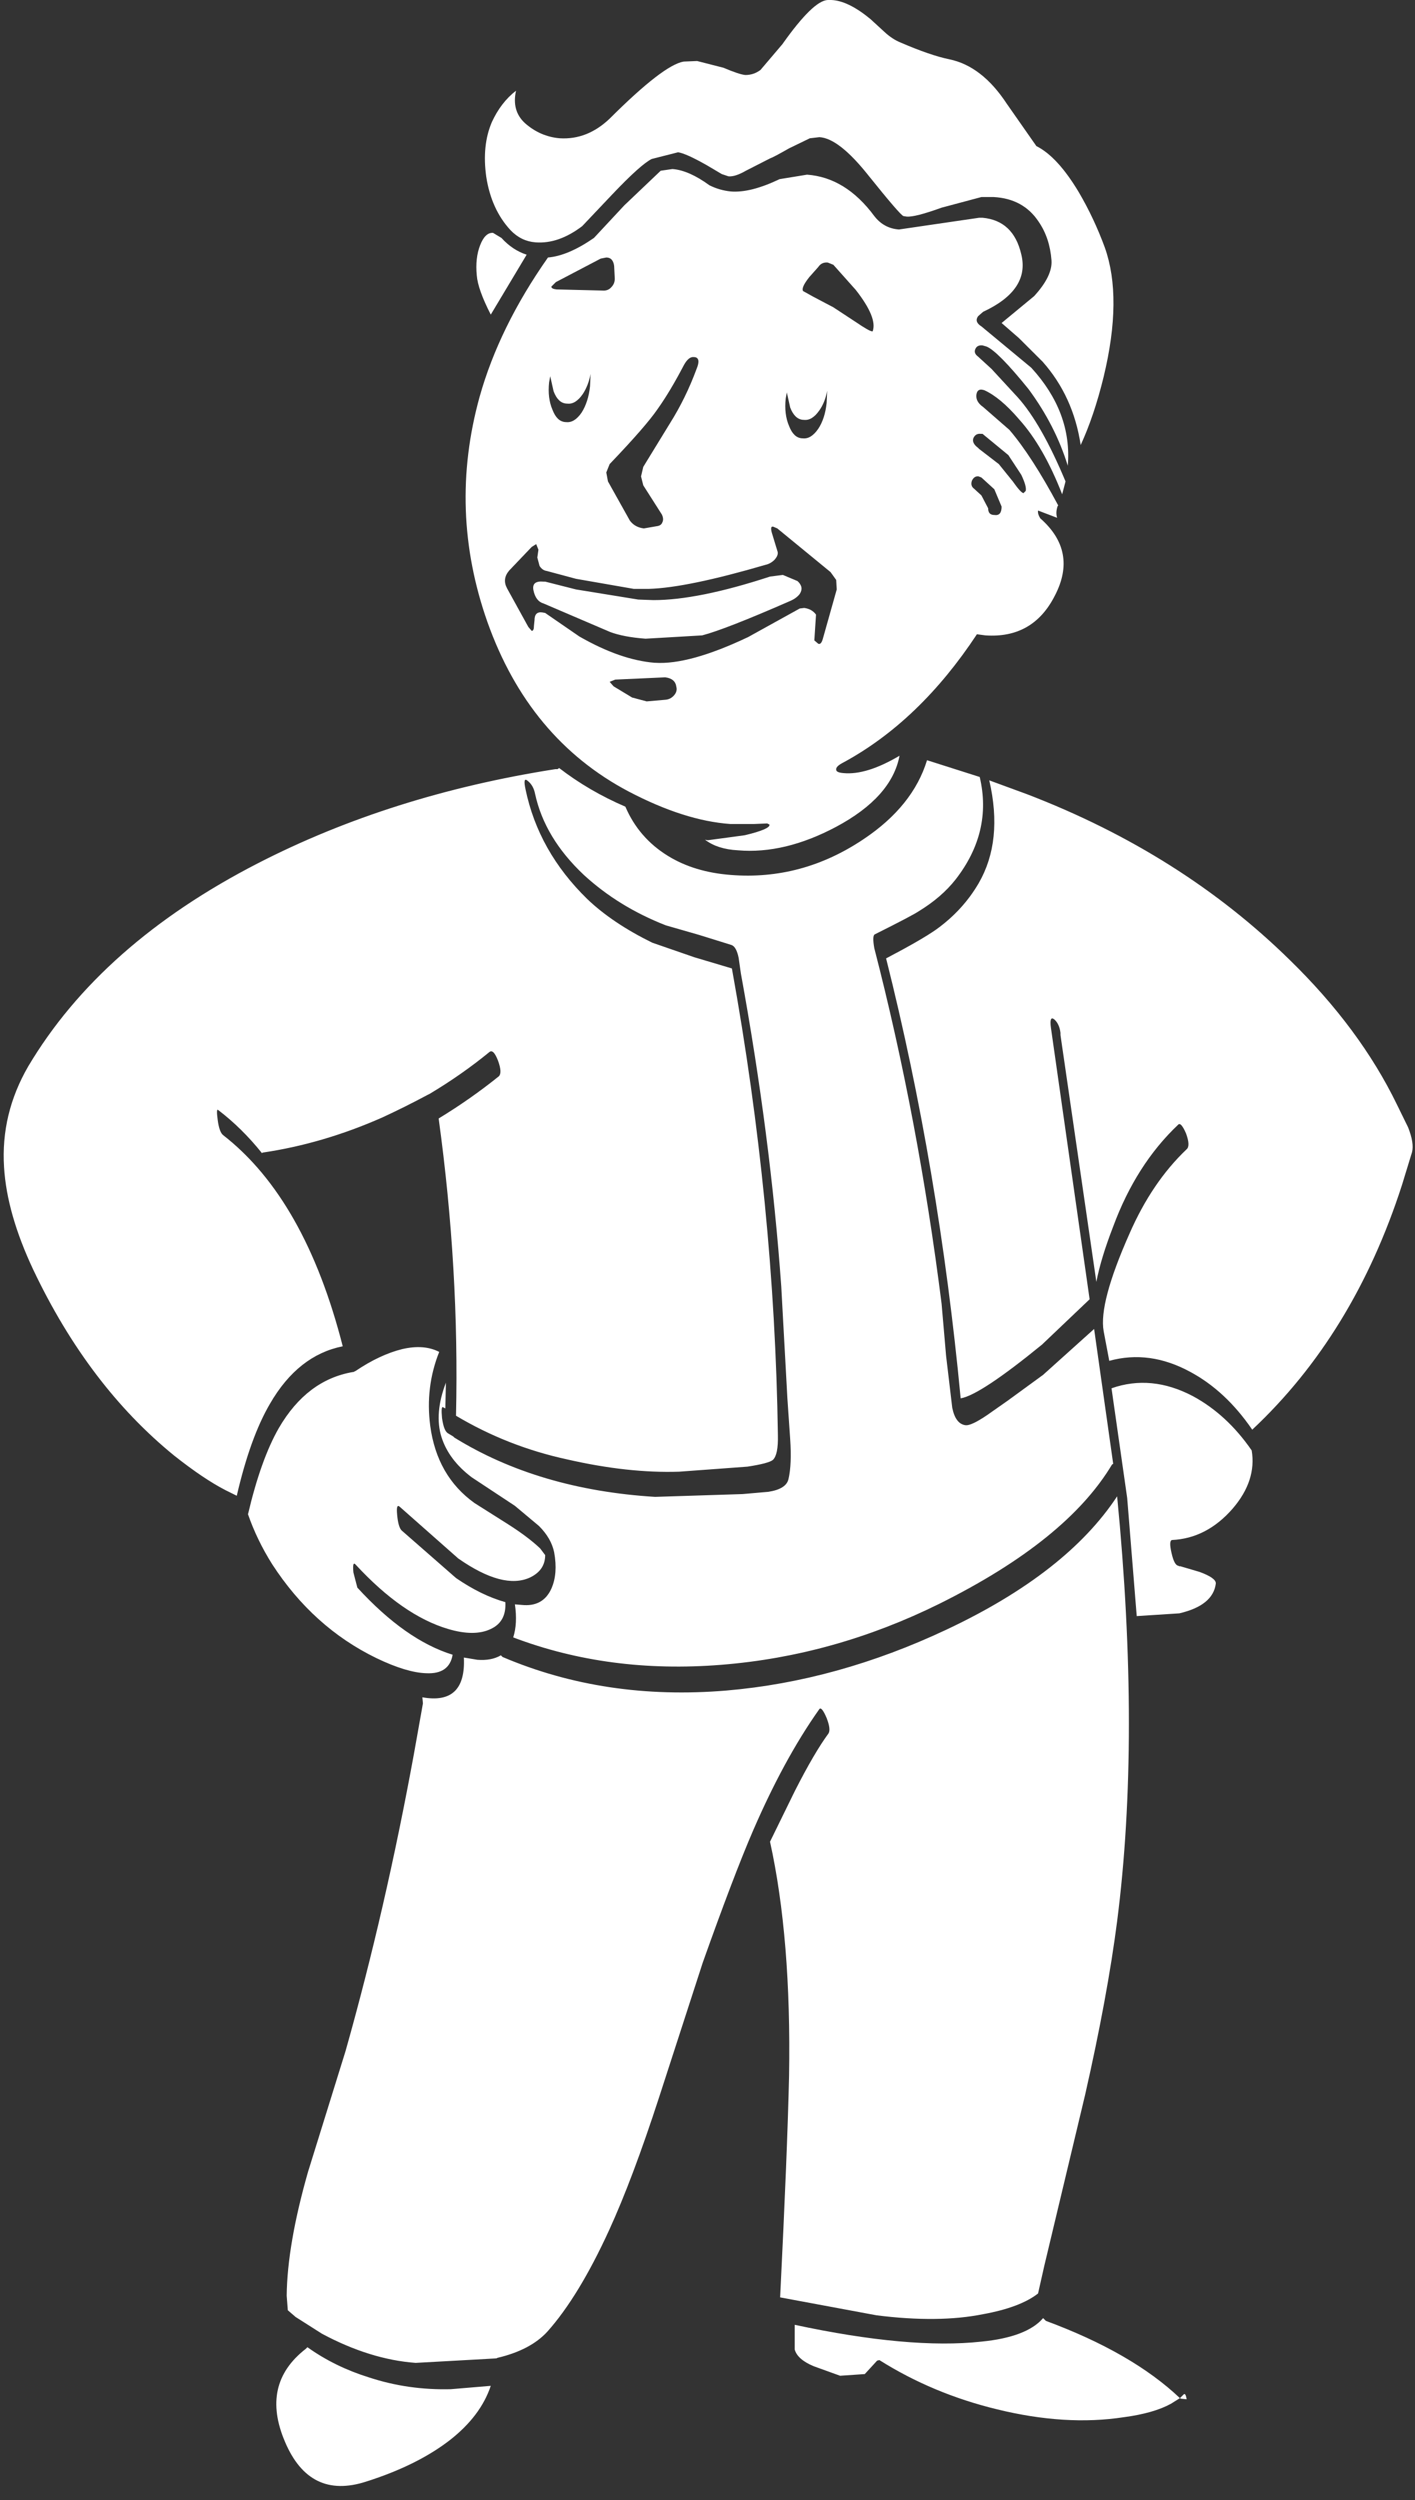 <?xml version="1.0" encoding="UTF-8"?>
<svg xmlns="http://www.w3.org/2000/svg" xmlns:xlink="http://www.w3.org/1999/xlink" width="128pt" height="226pt" viewBox="0 0 128 226" version="1.1">
<rect x="0" y="0" width="128" height="226" fill="#333333" stroke="none"/>
<g id="surface1">
<path style=" stroke:none;fill-rule:nonzero;fill:rgb(100%,100%,100%);fill-opacity:1;" d="M 85.887 5.363 C 87.848 5.77 89.574 7.102 91.062 9.363 L 93.75 13.207 C 95.035 13.848 96.32 15.25 97.605 17.406 C 98.516 18.961 99.293 20.613 99.938 22.367 C 101.02 25.402 100.984 29.301 99.836 34.059 C 99.262 36.418 98.566 38.477 97.758 40.23 C 97.316 37.297 96.168 34.781 94.309 32.691 L 92.176 30.566 L 90.605 29.199 L 93.547 26.77 C 94.66 25.555 95.188 24.477 95.117 23.531 C 95.016 22.184 94.629 21.02 93.953 20.039 C 93.039 18.656 91.688 17.914 89.895 17.812 L 88.777 17.812 L 85.176 18.773 C 83.586 19.348 82.539 19.617 82.031 19.582 L 81.727 19.535 C 81.523 19.465 80.477 18.25 78.582 15.891 C 76.789 13.629 75.305 12.465 74.121 12.398 L 73.258 12.5 L 71.379 13.41 C 70.434 13.949 69.859 14.254 69.656 14.32 L 67.473 15.434 C 66.832 15.805 66.309 15.973 65.902 15.941 L 65.293 15.738 L 63.926 14.93 C 62.672 14.219 61.809 13.832 61.336 13.766 L 58.953 14.371 C 58.277 14.711 57.078 15.789 55.352 17.609 L 52.664 20.445 C 51.242 21.523 49.84 22.012 48.453 21.91 C 47.574 21.844 46.812 21.473 46.172 20.797 C 45.02 19.551 44.293 17.949 43.988 15.992 C 43.719 14.102 43.887 12.449 44.496 11.031 C 45.039 9.852 45.766 8.906 46.68 8.199 C 46.406 9.414 46.68 10.391 47.488 11.133 C 48.402 11.941 49.449 12.398 50.633 12.5 C 52.293 12.602 53.797 12.012 55.148 10.727 C 58.395 7.488 60.625 5.77 61.844 5.566 L 63.062 5.516 L 65.445 6.125 C 66.391 6.527 67.051 6.746 67.422 6.781 C 67.93 6.781 68.387 6.629 68.793 6.324 L 70.773 3.996 C 72.633 1.367 74 0.035 74.879 0 L 75.184 0 C 76.199 0.035 77.383 0.605 78.734 1.719 L 80.004 2.883 C 80.477 3.324 80.969 3.645 81.473 3.848 C 83.266 4.621 84.738 5.129 85.887 5.363 M 88.879 19.684 C 90.738 19.855 91.906 20.949 92.379 22.973 C 92.922 25.133 91.77 26.871 88.93 28.188 L 88.473 28.59 C 88.238 28.93 88.34 29.234 88.777 29.504 L 93.293 33.246 C 95.762 35.945 96.859 38.898 96.59 42.102 C 95.844 39.676 94.66 37.363 93.039 35.172 C 91.18 32.875 89.91 31.594 89.234 31.324 L 88.879 31.223 C 88.543 31.188 88.32 31.309 88.219 31.578 C 88.117 31.812 88.203 32.031 88.473 32.234 L 89.691 33.348 L 92.074 35.93 C 93.496 37.516 94.934 40.047 96.387 43.52 L 96.082 44.684 C 94.965 41.816 93.68 39.574 92.227 37.953 C 91.078 36.605 90.012 35.711 89.031 35.27 L 88.828 35.223 C 88.523 35.188 88.355 35.355 88.32 35.727 C 88.289 36.133 88.492 36.484 88.93 36.789 L 91.312 38.863 C 92.668 40.449 94.137 42.727 95.727 45.695 L 95.676 45.746 C 95.543 46.117 95.523 46.473 95.625 46.809 L 93.902 46.152 C 93.867 46.355 93.934 46.59 94.105 46.859 C 96.371 48.852 96.809 51.18 95.422 53.844 C 94.105 56.441 92.008 57.637 89.133 57.438 L 88.371 57.336 C 84.922 62.562 80.898 66.426 76.301 68.922 C 75.828 69.16 75.605 69.379 75.641 69.582 C 75.641 69.75 75.859 69.852 76.301 69.887 C 77.688 70.02 79.379 69.496 81.371 68.316 C 80.898 70.812 78.988 72.953 75.641 74.742 C 72.531 76.395 69.57 77.105 66.766 76.867 C 65.512 76.801 64.516 76.48 63.773 75.906 L 64.023 75.957 L 67.375 75.504 C 68.93 75.133 69.672 74.809 69.605 74.539 L 69.402 74.438 L 68.234 74.488 L 66.055 74.488 C 63.281 74.289 60.223 73.309 56.875 71.555 C 50.855 68.383 46.594 63.273 44.09 56.223 C 41.723 49.508 41.488 42.727 43.383 35.879 C 44.566 31.66 46.629 27.461 49.57 23.277 C 50.785 23.176 52.172 22.586 53.73 21.508 L 56.469 18.57 L 59.766 15.434 L 60.828 15.281 C 61.809 15.352 62.926 15.84 64.176 16.75 C 64.785 17.055 65.43 17.238 66.105 17.309 C 67.289 17.406 68.758 17.035 70.52 16.195 L 73.004 15.789 C 75.336 15.957 77.367 17.207 79.09 19.535 C 79.664 20.277 80.41 20.68 81.32 20.746 L 84.062 20.344 L 88.574 19.684 L 88.879 19.684 M 77.469 29.148 C 78.211 29.652 78.684 29.926 78.887 29.957 L 78.938 29.957 C 79.242 29.148 78.734 27.898 77.418 26.215 L 75.387 23.938 L 74.879 23.734 C 74.508 23.699 74.219 23.836 74.02 24.137 L 73.207 25.051 C 72.699 25.691 72.512 26.113 72.648 26.312 L 73.562 26.82 L 75.387 27.781 L 77.469 29.148 M 91.215 41.141 L 88.879 39.219 L 88.727 39.219 C 88.422 39.184 88.203 39.305 88.066 39.574 C 87.934 39.875 88.066 40.18 88.473 40.484 L 88.574 40.586 L 90.352 41.953 L 91.617 43.52 C 92.094 44.195 92.414 44.551 92.582 44.582 L 92.785 44.379 C 92.852 44.109 92.719 43.621 92.379 42.914 L 91.215 41.141 M 88.523 43.066 C 88.254 43.031 88.051 43.164 87.914 43.469 C 87.816 43.773 87.883 44.008 88.117 44.18 L 88.777 44.785 L 89.387 45.949 C 89.387 46.355 89.574 46.555 89.945 46.555 C 90.383 46.625 90.605 46.371 90.605 45.797 L 89.945 44.227 L 88.777 43.164 L 88.523 43.066 M 75.641 52.426 L 75.133 51.719 L 70.316 47.77 L 69.961 47.617 C 69.758 47.551 69.707 47.719 69.809 48.125 L 70.316 49.793 C 70.418 50.031 70.332 50.301 70.062 50.605 C 69.824 50.84 69.555 50.992 69.25 51.059 C 64.516 52.441 61 53.168 58.699 53.234 L 57.328 53.234 L 52.105 52.324 L 49.469 51.617 C 49.199 51.582 48.977 51.43 48.809 51.16 L 48.605 50.402 L 48.707 49.695 L 48.504 49.188 L 48.098 49.441 L 46.07 51.566 C 45.629 52.07 45.562 52.613 45.867 53.184 L 47.793 56.676 L 48.098 57.031 C 48.234 57.031 48.301 56.879 48.301 56.574 L 48.352 56.07 C 48.352 55.531 48.59 55.293 49.062 55.363 L 49.316 55.41 L 52.41 57.539 C 54.879 58.953 57.145 59.746 59.207 59.914 L 59.258 59.914 C 61.32 60.051 64.125 59.273 67.676 57.59 L 72.344 55.008 L 72.75 54.957 C 73.223 55.023 73.578 55.227 73.816 55.562 L 73.664 57.891 L 74.02 58.195 C 74.188 58.262 74.32 58.129 74.422 57.789 L 75.691 53.285 L 75.641 52.426 M 92.938 71.809 C 102.238 75.383 110.148 80.375 116.676 86.785 C 120.902 90.902 124.133 95.254 126.363 99.844 L 127.379 101.918 C 127.75 102.863 127.867 103.605 127.734 104.145 L 126.82 107.129 C 123.914 116.137 119.398 123.508 113.277 129.242 C 111.688 126.918 109.828 125.18 107.699 124.031 C 105.23 122.684 102.777 122.344 100.344 123.02 L 99.836 120.336 C 99.531 118.652 100.309 115.715 102.168 111.531 C 103.523 108.43 105.246 105.883 107.344 103.891 C 107.578 103.688 107.562 103.215 107.293 102.473 C 106.988 101.766 106.75 101.496 106.582 101.664 C 104.047 104.059 102.086 107.129 100.699 110.875 C 99.953 112.797 99.445 114.469 99.176 115.883 L 95.93 93.566 L 95.93 93.367 C 95.863 92.824 95.676 92.422 95.371 92.152 C 95.066 91.914 94.965 92.168 95.066 92.91 L 98.566 117.453 L 94.258 121.551 C 90.535 124.59 88.086 126.207 86.902 126.41 C 85.582 112.512 83.332 99.254 80.156 86.637 C 82.285 85.523 83.809 84.645 84.719 84.004 C 86.309 82.855 87.578 81.473 88.523 79.855 C 90.012 77.289 90.332 74.188 89.488 70.543 L 92.938 71.809 M 79.09 85.723 C 81.727 95.914 83.758 106.625 85.176 117.859 L 85.582 122.562 L 86.141 127.27 C 86.344 128.25 86.75 128.773 87.359 128.84 C 87.695 128.871 88.34 128.57 89.285 127.93 L 91.164 126.613 L 94.359 124.285 L 98.973 120.137 L 100.699 132.332 L 100.598 132.383 C 97.859 136.969 92.648 141.168 84.973 144.98 C 78.617 148.121 72.039 149.957 65.242 150.496 C 58.48 151.039 52.207 150.211 46.426 148.02 C 46.695 147.176 46.746 146.18 46.578 145.031 L 47.184 145.082 C 48.469 145.219 49.367 144.73 49.875 143.617 C 50.281 142.703 50.363 141.609 50.129 140.328 C 49.957 139.484 49.5 138.691 48.758 137.949 L 46.578 136.125 L 42.672 133.547 C 41.285 132.5 40.371 131.285 39.934 129.902 C 39.492 128.484 39.629 126.848 40.336 124.992 L 40.285 127.32 L 40.086 127.219 C 39.949 127.117 39.914 127.438 39.984 128.18 C 40.086 128.922 40.254 129.379 40.488 129.547 L 40.996 129.852 L 41.098 129.953 C 46.172 133.09 52.223 134.879 59.258 135.316 L 67.172 135.062 L 69.504 134.859 C 70.586 134.691 71.195 134.305 71.328 133.699 C 71.531 132.82 71.582 131.621 71.48 130.105 L 71.227 126.41 L 70.672 116.289 C 70.027 107.215 68.809 97.785 67.02 88 L 66.816 86.586 C 66.68 85.91 66.461 85.523 66.156 85.422 L 63.215 84.508 L 60.223 83.648 C 57.379 82.535 54.914 81.02 52.816 79.094 C 50.449 76.867 48.977 74.422 48.402 71.758 C 48.301 71.25 48.082 70.863 47.742 70.594 C 47.438 70.324 47.371 70.578 47.539 71.352 C 48.316 75.098 50.18 78.402 53.121 81.27 C 54.641 82.723 56.602 84.039 59.004 85.219 L 62.809 86.535 L 66.207 87.547 C 68.777 101.75 70.164 115.801 70.367 129.699 C 70.398 130.914 70.246 131.672 69.91 131.977 C 69.672 132.18 68.91 132.383 67.625 132.582 L 61.438 133.039 C 58.359 133.141 54.98 132.77 51.293 131.926 C 47.711 131.148 44.363 129.836 41.25 127.98 C 41.453 119.141 40.93 110.184 39.68 101.109 C 41.57 99.961 43.383 98.695 45.105 97.312 C 45.344 97.109 45.324 96.637 45.055 95.895 C 44.785 95.188 44.531 94.918 44.293 95.086 C 42.602 96.469 40.793 97.734 38.867 98.883 L 38.664 98.984 C 37.344 99.691 35.992 100.367 34.605 101.008 C 31.023 102.594 27.402 103.656 23.75 104.195 L 23.699 104.246 C 22.484 102.727 21.164 101.43 19.742 100.348 C 19.609 100.215 19.594 100.516 19.695 101.258 C 19.793 102 19.965 102.457 20.199 102.625 C 25.137 106.473 28.738 112.832 31.004 121.703 C 28.301 122.242 26.102 123.98 24.41 126.918 C 23.227 128.941 22.23 131.707 21.418 135.215 L 20.402 134.711 C 19.086 134.035 17.527 132.988 15.738 131.57 C 10.562 127.355 6.32 121.754 3.004 114.77 C 1.418 111.398 0.535 108.312 0.367 105.512 C 0.164 102.305 0.891 99.27 2.551 96.402 C 6.945 89.012 13.879 82.891 23.344 78.031 C 31.359 73.918 40.32 71.082 50.23 69.531 L 50.43 69.531 L 50.582 69.43 C 52.375 70.812 54.371 71.977 56.57 72.922 C 57.379 74.809 58.664 76.293 60.426 77.375 C 62.012 78.352 63.906 78.926 66.105 79.094 C 70.398 79.434 74.406 78.352 78.125 75.855 C 81.102 73.867 83.012 71.488 83.859 68.723 L 88.625 70.238 C 89.402 73.547 88.676 76.633 86.445 79.5 C 85.598 80.578 84.484 81.539 83.098 82.383 C 82.691 82.652 81.371 83.348 79.141 84.461 C 78.973 84.527 78.953 84.949 79.09 85.723 M 100.547 125.5 C 102.945 124.656 105.398 124.891 107.902 126.207 C 109.965 127.32 111.738 128.957 113.227 131.117 C 113.531 132.938 112.957 134.691 111.504 136.379 C 109.945 138.168 108.121 139.113 106.023 139.215 C 105.82 139.246 105.805 139.637 105.973 140.379 C 106.141 141.121 106.344 141.508 106.582 141.539 L 106.684 141.59 L 106.785 141.59 L 108.508 142.098 C 109.523 142.469 110.016 142.824 109.98 143.16 C 109.812 144.477 108.711 145.371 106.684 145.844 L 102.828 146.094 L 101.965 135.418 L 100.547 125.5 M 101.055 135.266 C 102.473 149.805 102.473 162.609 101.055 173.676 C 100.477 178.16 99.516 183.391 98.16 189.363 L 94.461 204.848 L 93.902 207.328 C 92.82 208.172 91.164 208.793 88.93 209.199 C 86.258 209.738 83.047 209.773 79.293 209.301 L 70.57 207.68 C 71.008 198.875 71.277 192.195 71.379 187.641 C 71.516 179.375 70.941 172.324 69.656 166.488 L 71.887 161.934 C 73.07 159.605 74.086 157.871 74.93 156.723 C 75.102 156.484 75.051 156.016 74.777 155.305 C 74.473 154.598 74.254 154.328 74.121 154.496 C 71.988 157.5 69.977 161.191 68.082 165.578 C 66.934 168.242 65.43 172.191 63.57 177.418 L 59.613 189.617 C 58.023 194.508 56.52 198.504 55.098 201.609 C 53.273 205.59 51.414 208.645 49.52 210.77 C 48.504 211.883 47 212.676 45.004 213.145 L 44.902 213.195 L 37.598 213.602 C 34.859 213.398 32.035 212.523 29.129 210.969 L 26.742 209.453 L 26.035 208.844 L 25.934 207.531 C 25.965 204.461 26.609 200.73 27.859 196.348 L 31.258 185.414 C 33.66 176.914 35.723 167.957 37.445 158.543 L 38.258 153.988 L 38.207 153.434 C 40.844 153.906 42.098 152.707 41.961 149.84 L 43.18 150.043 C 44.023 150.109 44.734 149.977 45.309 149.637 L 45.461 149.789 C 51.648 152.422 58.395 153.434 65.699 152.824 C 72.395 152.254 79.039 150.414 85.633 147.309 C 92.871 143.902 98.012 139.887 101.055 135.266 M 94.613 209.805 C 99.82 211.73 103.859 214.059 106.734 216.789 L 107.039 216.488 C 107.172 216.316 107.273 216.453 107.344 216.891 L 106.836 216.84 L 106.734 216.789 L 105.922 217.297 C 104.875 217.871 103.453 218.273 101.66 218.512 C 98.145 219.051 94.324 218.812 90.199 217.801 C 86.309 216.859 82.758 215.371 79.547 213.348 L 79.344 213.398 L 78.227 214.613 L 75.996 214.766 L 73.613 213.906 C 72.633 213.5 72.055 212.996 71.887 212.387 L 71.887 210.16 C 78.82 211.645 84.449 212.152 88.777 211.68 C 91.516 211.41 93.379 210.699 94.359 209.555 L 94.613 209.805 M 54.844 23.277 L 54.336 23.379 L 50.281 25.504 L 49.875 25.91 C 49.875 26.043 50.027 26.129 50.332 26.164 L 54.488 26.266 C 54.828 26.297 55.098 26.195 55.301 25.961 C 55.539 25.723 55.641 25.422 55.605 25.051 L 55.555 24.039 C 55.488 23.531 55.25 23.277 54.844 23.277 M 59.512 36.941 C 58.801 37.988 57.348 39.656 55.148 41.953 L 54.844 42.711 L 54.996 43.52 L 56.977 47.062 C 57.277 47.469 57.703 47.703 58.242 47.77 L 59.41 47.566 C 59.68 47.535 59.848 47.418 59.918 47.215 C 60.02 47.012 60 46.777 59.867 46.504 L 58.191 43.875 L 57.988 43.066 L 58.191 42.203 L 60.578 38.309 C 61.559 36.754 62.367 35.102 63.012 33.348 C 63.281 32.707 63.23 32.352 62.859 32.285 L 62.809 32.285 C 62.469 32.219 62.148 32.473 61.844 33.043 C 61.031 34.598 60.254 35.895 59.512 36.941 M 71.48 36.84 L 71.176 35.473 L 71.074 36.031 C 70.973 36.977 71.074 37.801 71.379 38.512 C 71.652 39.219 72.039 39.59 72.547 39.625 L 72.598 39.625 C 73.105 39.691 73.578 39.402 74.02 38.762 C 74.422 38.156 74.676 37.379 74.777 36.434 L 74.828 35.32 C 74.695 36.031 74.457 36.621 74.121 37.094 C 73.68 37.734 73.207 38.02 72.699 37.953 L 72.648 37.953 C 72.141 37.918 71.754 37.547 71.48 36.84 M 47.641 23.023 L 44.395 28.441 C 43.617 26.922 43.195 25.742 43.129 24.898 C 43.027 23.852 43.129 22.941 43.434 22.164 C 43.734 21.391 44.125 21.02 44.598 21.051 L 45.359 21.508 C 46.035 22.25 46.797 22.754 47.641 23.023 M 49.977 37.043 C 50.246 37.75 50.633 38.121 51.141 38.156 L 51.191 38.156 C 51.699 38.223 52.172 37.938 52.613 37.297 C 53.02 36.656 53.273 35.863 53.375 34.918 L 53.426 33.805 C 53.289 34.512 53.051 35.121 52.715 35.625 C 52.273 36.266 51.801 36.555 51.293 36.484 L 51.242 36.484 C 50.734 36.453 50.348 36.082 50.078 35.371 L 49.773 34.008 L 49.672 34.562 C 49.57 35.508 49.672 36.336 49.977 37.043 M 48.25 53.336 C 48.148 52.766 48.453 52.512 49.164 52.578 L 49.316 52.578 L 52.105 53.285 L 57.734 54.199 L 59.105 54.25 C 61.809 54.25 65.328 53.539 69.656 52.121 L 70.82 51.973 L 72.141 52.527 C 72.547 52.898 72.613 53.285 72.344 53.691 C 72.141 53.961 71.836 54.18 71.43 54.348 C 67.574 56.035 64.938 57.066 63.52 57.438 L 58.395 57.738 C 57.078 57.637 56.012 57.438 55.199 57.133 L 49.164 54.551 C 48.691 54.418 48.387 54.012 48.25 53.336 M 55.504 62.043 L 57.18 63.055 L 58.496 63.406 L 60.223 63.254 C 60.527 63.223 60.777 63.086 60.98 62.852 C 61.184 62.613 61.254 62.363 61.184 62.094 C 61.117 61.586 60.777 61.301 60.172 61.23 L 55.656 61.434 L 55.148 61.637 L 55.504 62.043 M 39.73 122.211 C 38.883 124.336 38.613 126.562 38.918 128.891 C 39.324 131.926 40.66 134.254 42.926 135.875 L 45.969 137.797 C 47.184 138.57 48.148 139.297 48.859 139.973 L 49.316 140.578 C 49.316 141.492 48.859 142.164 47.945 142.605 C 46.324 143.348 44.16 142.773 41.453 140.883 L 36.18 136.227 C 35.941 135.992 35.855 136.227 35.926 136.938 C 35.992 137.68 36.129 138.152 36.332 138.352 L 41.25 142.652 C 42.773 143.699 44.262 144.426 45.715 144.832 C 45.781 146.012 45.344 146.82 44.395 147.258 C 43.414 147.73 42.129 147.73 40.539 147.258 C 37.801 146.449 35.012 144.512 32.172 141.441 C 31.969 141.203 31.902 141.441 31.969 142.148 L 32.324 143.516 C 35.23 146.688 38.105 148.711 40.945 149.586 C 40.742 150.77 39.949 151.324 38.562 151.258 C 37.379 151.223 35.875 150.77 34.047 149.891 C 30.227 148.035 27.082 145.203 24.613 141.391 C 23.699 139.938 22.973 138.438 22.434 136.887 C 23.211 133.578 24.141 130.98 25.223 129.094 C 26.914 126.191 29.145 124.504 31.918 124.031 L 31.969 124.031 L 32.172 123.93 C 33.625 122.953 35.027 122.293 36.383 121.957 C 37.699 121.652 38.816 121.738 39.73 122.211 M 27.809 212.184 C 29.465 213.367 31.324 214.277 33.387 214.918 C 35.754 215.695 38.223 216.047 40.793 215.98 L 44.395 215.676 C 43.785 217.5 42.551 219.133 40.691 220.586 C 38.73 222.102 36.211 223.352 33.137 224.328 C 29.719 225.441 27.27 224.246 25.781 220.738 C 24.293 217.262 24.918 214.461 27.656 212.336 L 27.809 212.184 "/>
</g>
</svg>
